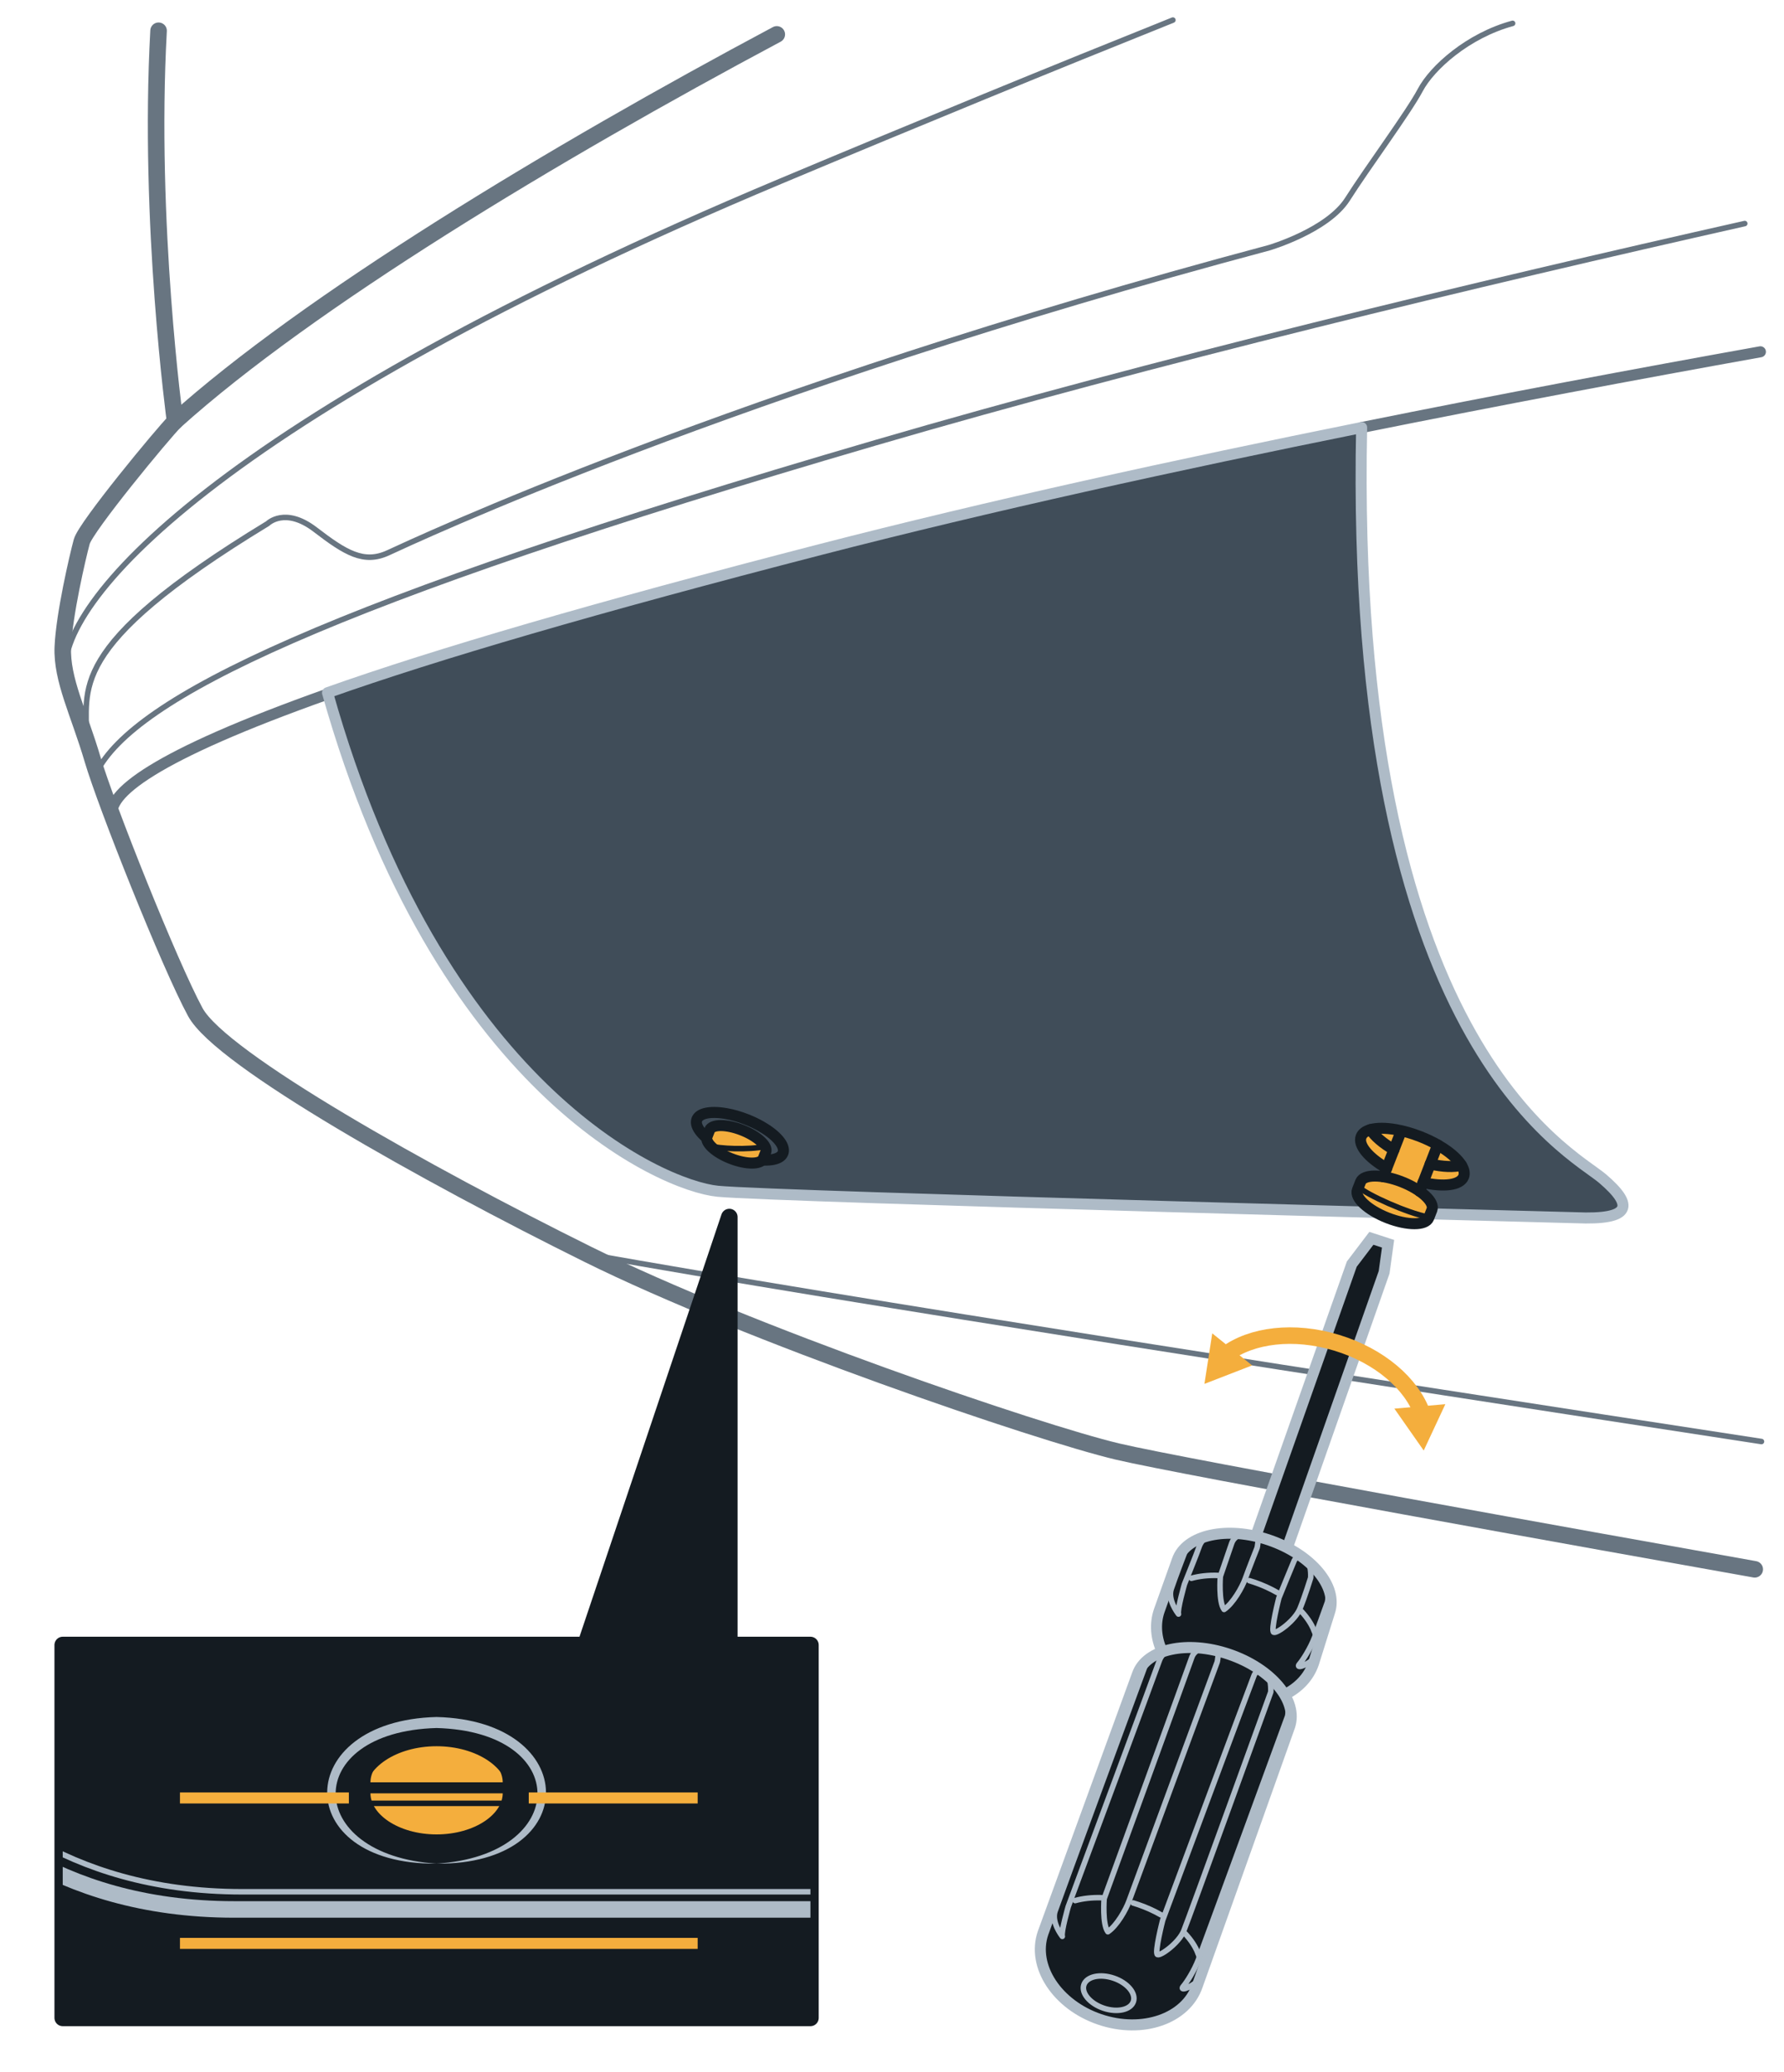 <?xml version="1.0" encoding="UTF-8"?><svg xmlns="http://www.w3.org/2000/svg" width="161.749" height="187.9" xmlns:xlink="http://www.w3.org/1999/xlink" viewBox="0 0 161.749 187.9"><defs><clipPath id="uuid-6f3eb280-4af0-4f2d-afad-94d2ca4f2ca6"><rect x="5.688" y="149.167" width="67.791" height="33.816" style="fill:none;"/></clipPath></defs><g id="uuid-839ded00-ff41-4430-b829-d8cd7a47af18"><path d="m123.459,38.767c12.62-2.544,25.009-4.866,36.151-6.867" style="fill:none; stroke:#687581; stroke-linecap:round; stroke-linejoin:round;"/><path d="m10.237,74.126c-.741-2.035,3.654-5.581,19.5-11.2" style="fill:none; stroke:#687581; stroke-linecap:round; stroke-linejoin:round;"/><path d="m159.096,142.304c-13.557-2.416-51.841-9.271-57.775-10.679-7.233-1.716-33.469-10.666-48.058-17.899-14.589-7.233-33.224-17.654-35.553-21.945-2.329-4.291-8.091-18.758-9.318-22.926-1.226-4.168-2.82-7.233-2.697-10.176s1.349-8.214,1.716-9.563,7.356-9.808,8.459-10.911c0,0-2.454-18.038-1.493-35.416" style="fill:none; stroke:#687581; stroke-linecap:round; stroke-linejoin:round; stroke-width:1.5px;"/><path d="m53.262,113.726c23.302,4.162,69.635,11.342,106.444,16.991" style="fill:none; stroke:#687581; stroke-linecap:round; stroke-linejoin:round; stroke-width:.5px;"/><path d="m8.76,70.016c3.419-6.689,20.462-15.211,70.632-29.872,25.084-7.331,54.739-14.455,78.799-19.873" style="fill:none; stroke:#687581; stroke-linecap:round; stroke-linejoin:round; stroke-width:.5px;"/><path d="m7.79,66.959c.265-4.365-2.209-8.122,16.484-19.484,0,0,1.558-1.558,4.307.55s4.398,3.115,6.598,2.108,31.155-14.661,79.904-27.673c0,0,5.288-1.558,7.088-4.398s5.534-7.88,6.599-9.896,4.318-4.948,8.373-6.048" style="fill:none; stroke:#687581; stroke-linecap:round; stroke-linejoin:round; stroke-width:.5px;"/><path d="m15.87,38.206C27.931,27.346,50.138,13.94,70.428,3.118" style="fill:none; stroke:#687581; stroke-linecap:round; stroke-linejoin:round; stroke-width:1.5px;"/><path d="m5.962,61.256c-1.022-6.36,13.547-23.312,64.862-44.846,12.751-5.351,24.664-10.238,35.518-14.59" style="fill:none; stroke:#687581; stroke-linecap:round; stroke-linejoin:round; stroke-width:.5px;"/><path d="m29.697,62.817c9.898-3.51,24.305-7.72,44.679-12.985,15.185-3.924,32.332-7.688,49.078-11.064-1.138,55.858,18.982,65.664,21.839,68.101s2.689,3.781-2.426,3.553c0,0-72.633-1.897-77.783-2.399-5.15-.502-25.323-9.413-35.388-45.206,9.898-3.51,24.305-7.72,44.679-12.985,15.185-3.924,32.332-7.688,49.078-11.064" style="fill:#404d59; stroke:#aebbc7; stroke-linecap:round; stroke-linejoin:round;"/></g><g id="uuid-e383972d-533b-4335-8a6a-ab7dc56a6abe"><polygon points="66.125 149.167 66.125 110.361 53.08 149.167 5.688 149.167 5.688 182.983 73.479 182.983 73.479 149.167 66.125 149.167" style="fill:#141b21; stroke:#141b21; stroke-linecap:round; stroke-linejoin:round; stroke-width:1.5px;"/><g style="clip-path:url(#uuid-6f3eb280-4af0-4f2d-afad-94d2ca4f2ca6);"><path d="m32.836,162.595c0,2.484,3.021,4.498,6.747,4.498s6.747-2.014,6.747-4.498v-.952c0-2.484-3.021-4.498-6.747-4.498s-6.747,2.014-6.747,4.498v.952Z" style="fill:#f4ae3d; stroke:#141b21; stroke-miterlimit:10; stroke-width:1.5px;"/><path d="m-21.113,142.451s11.405,14.924,14.438,18.442,11.284,12.254,27.906,12.254h76.803" style="fill:none; stroke:#aebbc7; stroke-miterlimit:10; stroke-width:1.5px;"/><path d="m-20.017,141.13s11.3,14.786,14.306,18.273c3.005,3.486,11.18,12.142,27.649,12.142h76.096" style="fill:none; stroke:#aebbc7; stroke-miterlimit:10; stroke-width:.5px;"/><path d="m39.583,168.994c-13.321.123-13.127-12.968 0-13.297,13.133.328,13.319,13.425-0,13.297,12.093-.769,12.305-11.961,0-12.299-12.31.336-12.091,11.535 0,12.299h0Z" style="fill:#aebbc7;"/><line x1="32.836" y1="162.119" x2="46.331" y2="162.119" style="fill:none; stroke:#141b21; stroke-miterlimit:10;"/><line x1="32.938" y1="163.526" x2="46.433" y2="163.526" style="fill:none; stroke:#141b21; stroke-miterlimit:10; stroke-width:.5px;"/><path d="m32.836,162.595c0-2.484,3.021-4.498,6.747-4.498s6.747,2.014,6.747,4.498" style="fill:none; stroke:#141b21; stroke-miterlimit:10; stroke-width:.5px;"/><line x1="47.94" y1="163.038" x2="63.256" y2="163.038" style="fill:none; stroke:#f4ae3d; stroke-miterlimit:10;"/><line x1="16.316" y1="176.225" x2="63.256" y2="176.225" style="fill:none; stroke:#f4ae3d; stroke-miterlimit:10;"/><line x1="16.316" y1="163.038" x2="31.631" y2="163.038" style="fill:none; stroke:#f4ae3d; stroke-miterlimit:10;"/></g><path d="m132.507,105.657c-.31-.51-.91-1.05-1.7-1.56-.14-.1-.3-.19-.46-.28-.48-.27-1.01-.53-1.58-.75-.59-.23-1.17-.41-1.72-.53-.16-.04-.32-.07-.48-.1-.92-.17-1.73-.17-2.31-.01-.43.12-.73.33-.85.64-.3.77.68,1.92,2.32,2.86l-.3.78c-1.06-.17-1.88-.01-2.07.46l-.19.48-.1.26c-.27.7.95,1.83,2.74,2.53,1.79.7,3.46.7,3.73,0l.02-.05.27-.69c.18-.45-.28-1.09-1.11-1.67l.31-.8c1.86.43,3.37.26,3.67-.52.12-.31.04-.66-.19-1.05Z" style="fill:#f4ae3d;"/><path d="m129.023,107.228c1.86.429,3.371.255,3.676-.524.118-.303.042-.66-.192-1.042-.312-.509-.906-1.058-1.697-1.566-.148-.095-.302-.189-.463-.281-.477-.272-1.009-.527-1.579-.75-.763-.299-1.511-.509-2.198-.63-.924-.163-1.734-.165-2.31-.004-.431.121-.73.333-.849.635-.303.775.674,1.922,2.315,2.867" style="fill:none; stroke:#141b21; stroke-linecap:round; stroke-linejoin:round;"/><path d="m129.538,110.44c-.274.7-1.944.7-3.73.001s-3.011-1.834-2.737-2.534l.289-.739c.274-.7,1.944-.7,3.73-.001s3.007,1.832,2.737,2.534l-.289.739Z" style="fill:none; stroke:#141b21; stroke-linecap:round; stroke-linejoin:round;"/><line x1="130.344" y1="103.82" x2="128.716" y2="108.022" style="fill:none; stroke:#141b21; stroke-linecap:round; stroke-linejoin:round;"/><line x1="127.033" y1="102.588" x2="125.425" y2="106.707" style="fill:none; stroke:#141b21; stroke-linecap:round; stroke-linejoin:round;"/><path d="m129.673,105.55c1.142.264,2.152.301,2.834.111" style="fill:none; stroke:#141b21; stroke-linecap:round; stroke-linejoin:round;"/><path d="m124.26,102.429c.367.597,1.12,1.248,2.122,1.826" style="fill:none; stroke:#141b21; stroke-linecap:round; stroke-linejoin:round;"/><path d="m123.233,107.677c.714.669,4.317,2.309,6.255,2.684" style="fill:none; stroke:#141b21; stroke-linecap:round; stroke-linejoin:round; stroke-width:.5px;"/><path d="m70.825,103.688c-.26-.428-.764-.882-1.428-1.31-.118-.084-.252-.16-.386-.235-.403-.227-.848-.445-1.327-.63-.496-.193-.983-.344-1.445-.445-.134-.034-.269-.059-.403-.084-.773-.143-1.453-.143-1.94-.008-.361.101-.613.277-.714.538-.252.647.571,1.613,1.949,2.402l-.053.137c.514.203,1.062.33,1.59.477.448.124.897.279,1.309.493,1.527.339,2.76.193,3.008-.451.101-.26.034-.554-.16-.882Z" style="fill:#404d59;"/><path d="m67.898,105.007c1.562.361,2.831.214,3.088-.441.099-.254.035-.555-.161-.876-.262-.428-.761-.889-1.425-1.315-.124-.08-.253-.159-.389-.236-.401-.228-.847-.443-1.327-.63-.64-.252-1.269-.428-1.846-.529-.776-.137-1.457-.139-1.94-.004-.362.102-.613.279-.713.534-.255.651.566,1.614,1.945,2.408" style="fill:none; stroke:#141b21; stroke-linecap:round; stroke-linejoin:round;"/><path d="m69.2,105.055c-.216.551-1.531.551-2.937.001s-2.372-1.444-2.156-1.995l.228-.582c.216-.551,1.531-.551,2.937-.001s2.368,1.443,2.156,1.995l-.228.582Z" style="fill:#f4ae3d; stroke:#141b21; stroke-linecap:round; stroke-linejoin:round;"/><path d="m64.429,103.903c.721.271,3.425.377,4.948.065" style="fill:none; stroke:#141b21; stroke-linecap:round; stroke-linejoin:round; stroke-width:.5px;"/></g><g id="uuid-cbd374cb-afed-4aef-9998-64d7c35ebf19"><path d="m116.469,153.674c.576.961.77,1.959.457,2.868l-8.366,23.513c-1.029,3.005-4.991,4.372-8.857,3.062-3.855-1.32-6.16-4.816-5.141-7.821l8.554-23.456c.325-.949,1.14-1.64,2.255-2.04,1.602-.582,3.822-.552,6.076.21,2.313.784,4.124,2.181,5.021,3.664Z" style="fill:#141b21;"/><path d="m116.71,140.354c2.849,1.474,4.503,3.875,3.832,5.832l-1.449,4.641c-.436,1.265-1.382,2.241-2.625,2.847-.897-1.483-2.708-2.88-5.021-3.664-2.254-.762-4.474-.792-6.076-.21l-.018-.061c-.537-1.19-.661-2.475-.247-3.671l1.627-4.584c.705-2.066,3.759-2.936,7.123-2.164.397.084.803.199,1.209.334.583.201,1.135.431,1.646.7Z" style="fill:#141b21;"/><path d="m122.565,114.629l1.776-2.337,1.513.495-.364,2.588-8.779,24.979c-.511-.269-1.063-.499-1.646-.7-.405-.135-.811-.249-1.209-.334l0-.01,8.708-24.681Z" style="fill:#141b21;"/><path d="m100.054,182.099c1.239.422,2.45.156,2.706-.595.256-.75-.542-1.701-1.781-2.123-1.239-.422-2.45-.156-2.706.595-.256.75.542,1.701,1.781,2.123Z" style="fill:none; stroke:#aebbc7; stroke-linecap:round; stroke-linejoin:round; stroke-width:.5px;"/><path d="m108.712,177.381c-.031-.096-.065-.193-.104-.289" style="fill:none; stroke:#aebbc7; stroke-linecap:round; stroke-linejoin:round; stroke-width:.5px;"/><path d="m99.871,172.083c-.865-.026-1.675.064-2.387.261" style="fill:none; stroke:#aebbc7; stroke-linecap:round; stroke-linejoin:round; stroke-width:.5px;"/><path d="m105.273,173.643c-.634-.365-1.334-.684-2.087-.94-.151-.051-.302-.1-.452-.144" style="fill:none; stroke:#aebbc7; stroke-linecap:round; stroke-linejoin:round; stroke-width:.5px;"/><path d="m108.608,177.093c-.238-.592-.626-1.18-1.14-1.735" style="fill:none; stroke:#aebbc7; stroke-linecap:round; stroke-linejoin:round; stroke-width:.5px;"/><path d="m109.158,149.477s-.834.035-1.107.831-7.944,21.867-7.944,21.867c0,0-.176,2.31.339,2.996.804-.536,1.645-2.005,1.933-2.825.289-.82,7.981-21.639,7.981-21.639,0,0,.218-.963-.055-1.023" style="fill:none; stroke:#aebbc7; stroke-linecap:round; stroke-linejoin:round; stroke-width:.5px;"/><path d="m114.301,151.445s-.431.099-.58.435c-.149.337-8.302,22.238-8.302,22.238,0,0-.779,3.024-.467,3.128.313.104,1.928-1.075,2.371-2.145.443-1.07,7.894-21.674,7.894-21.674,0,0,.068-.929-.253-1.472" style="fill:none; stroke:#aebbc7; stroke-linecap:round; stroke-linejoin:round; stroke-width:.5px;"/><path d="m108.738,179.544c-1.039.871-1.79.966-1.463.586s.991-1.414,1.387-2.449c.396-1.035,8.078-22.047,8.078-22.047,0,0,.23-1.063-.074-1.596" style="fill:none; stroke:#aebbc7; stroke-linecap:round; stroke-linejoin:round; stroke-width:.5px;"/><path d="m105.753,149.674s-.5.478-.639.918-8.259,22.296-8.259,22.296c0,0-.669,2.333-.538,2.703-.102-.135-.989-1.301-.658-2.287.332-.986,8.13-22.155,8.13-22.155,0,0,.393-.778.777-.978" style="fill:none; stroke:#aebbc7; stroke-linecap:round; stroke-linejoin:round; stroke-width:.5px;"/><path d="m119.248,148.155c-.031-.096-.065-.193-.104-.289" style="fill:none; stroke:#aebbc7; stroke-linecap:round; stroke-linejoin:round; stroke-width:.5px;"/><path d="m110.407,142.857c-.865-.026-1.675.064-2.387.261" style="fill:none; stroke:#aebbc7; stroke-linecap:round; stroke-linejoin:round; stroke-width:.5px;"/><path d="m115.809,144.417c-.634-.365-1.334-.684-2.087-.94-.151-.051-.302-.1-.453-.144" style="fill:none; stroke:#aebbc7; stroke-linecap:round; stroke-linejoin:round; stroke-width:.5px;"/><path d="m119.144,147.866c-.238-.592-.626-1.18-1.14-1.735" style="fill:none; stroke:#aebbc7; stroke-linecap:round; stroke-linejoin:round; stroke-width:.5px;"/><path d="m112.778,139.118s-.834.035-1.107.831c-.274.796-1.028,3-1.028,3,0,0-.176,2.31.339,2.996.804-.536,1.644-2.005,1.933-2.825.289-.82,1.065-2.772,1.065-2.772,0,0,.218-.963-.055-1.023" style="fill:none; stroke:#aebbc7; stroke-linecap:round; stroke-linejoin:round; stroke-width:.5px;"/><path d="m117.92,141.085s-.431.099-.58.435c-.149.337-1.385,3.371-1.385,3.371,0,0-.779,3.024-.467,3.128.313.104,1.928-1.075,2.371-2.145.443-1.07.978-2.807.978-2.807,0,0,.068-.929-.253-1.472" style="fill:none; stroke:#aebbc7; stroke-linecap:round; stroke-linejoin:round; stroke-width:.5px;"/><path d="m119.274,150.318c-1.039.871-1.79.965-1.463.586.327-.38.991-1.414,1.387-2.449.396-1.035,1.161-3.18,1.161-3.18,0,0,.23-1.063-.074-1.596" style="fill:none; stroke:#aebbc7; stroke-linecap:round; stroke-linejoin:round; stroke-width:.5px;"/><path d="m109.372,139.314s-.5.478-.639.918c-.139.44-1.343,3.429-1.343,3.429,0,0-.669,2.333-.538,2.703-.102-.135-.989-1.301-.658-2.287.332-.986,1.213-3.288,1.213-3.288,0,0,.393-.778.777-.978" style="fill:none; stroke:#aebbc7; stroke-linecap:round; stroke-linejoin:round; stroke-width:.5px;"/><path d="m116.927,156.545c.787-2.309-1.667-5.234-5.48-6.533-3.813-1.299-7.542-.479-8.329,1.83l-8.552,23.45c-1.024,3.006,1.278,6.509,5.141,7.825,3.863,1.316,7.825-.054,8.849-3.06l8.371-23.512Z" style="fill:none; stroke:#aebbc7; stroke-miterlimit:10;"/><path d="m116.468,153.675c1.243-.607,2.193-1.582,2.623-2.846l1.454-4.645c.787-2.309-1.667-5.234-5.48-6.533-3.813-1.299-7.542-.48-8.329,1.83l-1.635,4.583c-.409,1.201-.287,2.482.254,3.671" style="fill:none; stroke:#aebbc7; stroke-miterlimit:10;"/><polyline points="116.715 140.357 125.493 115.372 125.493 115.372 125.851 112.782 124.338 112.29 122.561 114.63 122.561 114.63 113.857 139.308" style="fill:none; stroke:#aebbc7; stroke-miterlimit:10;"/><path d="m111.164,122.79c2.304-1.718,6.137-2.214,10.03-1.03,3.891,1.183,6.799,3.725,7.759,6.434" style="fill:none; stroke:#f4ae3d; stroke-miterlimit:10; stroke-width:1.5px;"/><polygon points="113.525 123.814 109.201 125.49 109.911 120.908 113.525 123.814" style="fill:#f4ae3d;"/><polygon points="126.424 127.734 129.083 131.533 131.044 127.331 126.424 127.734" style="fill:#f4ae3d;"/></g></svg>